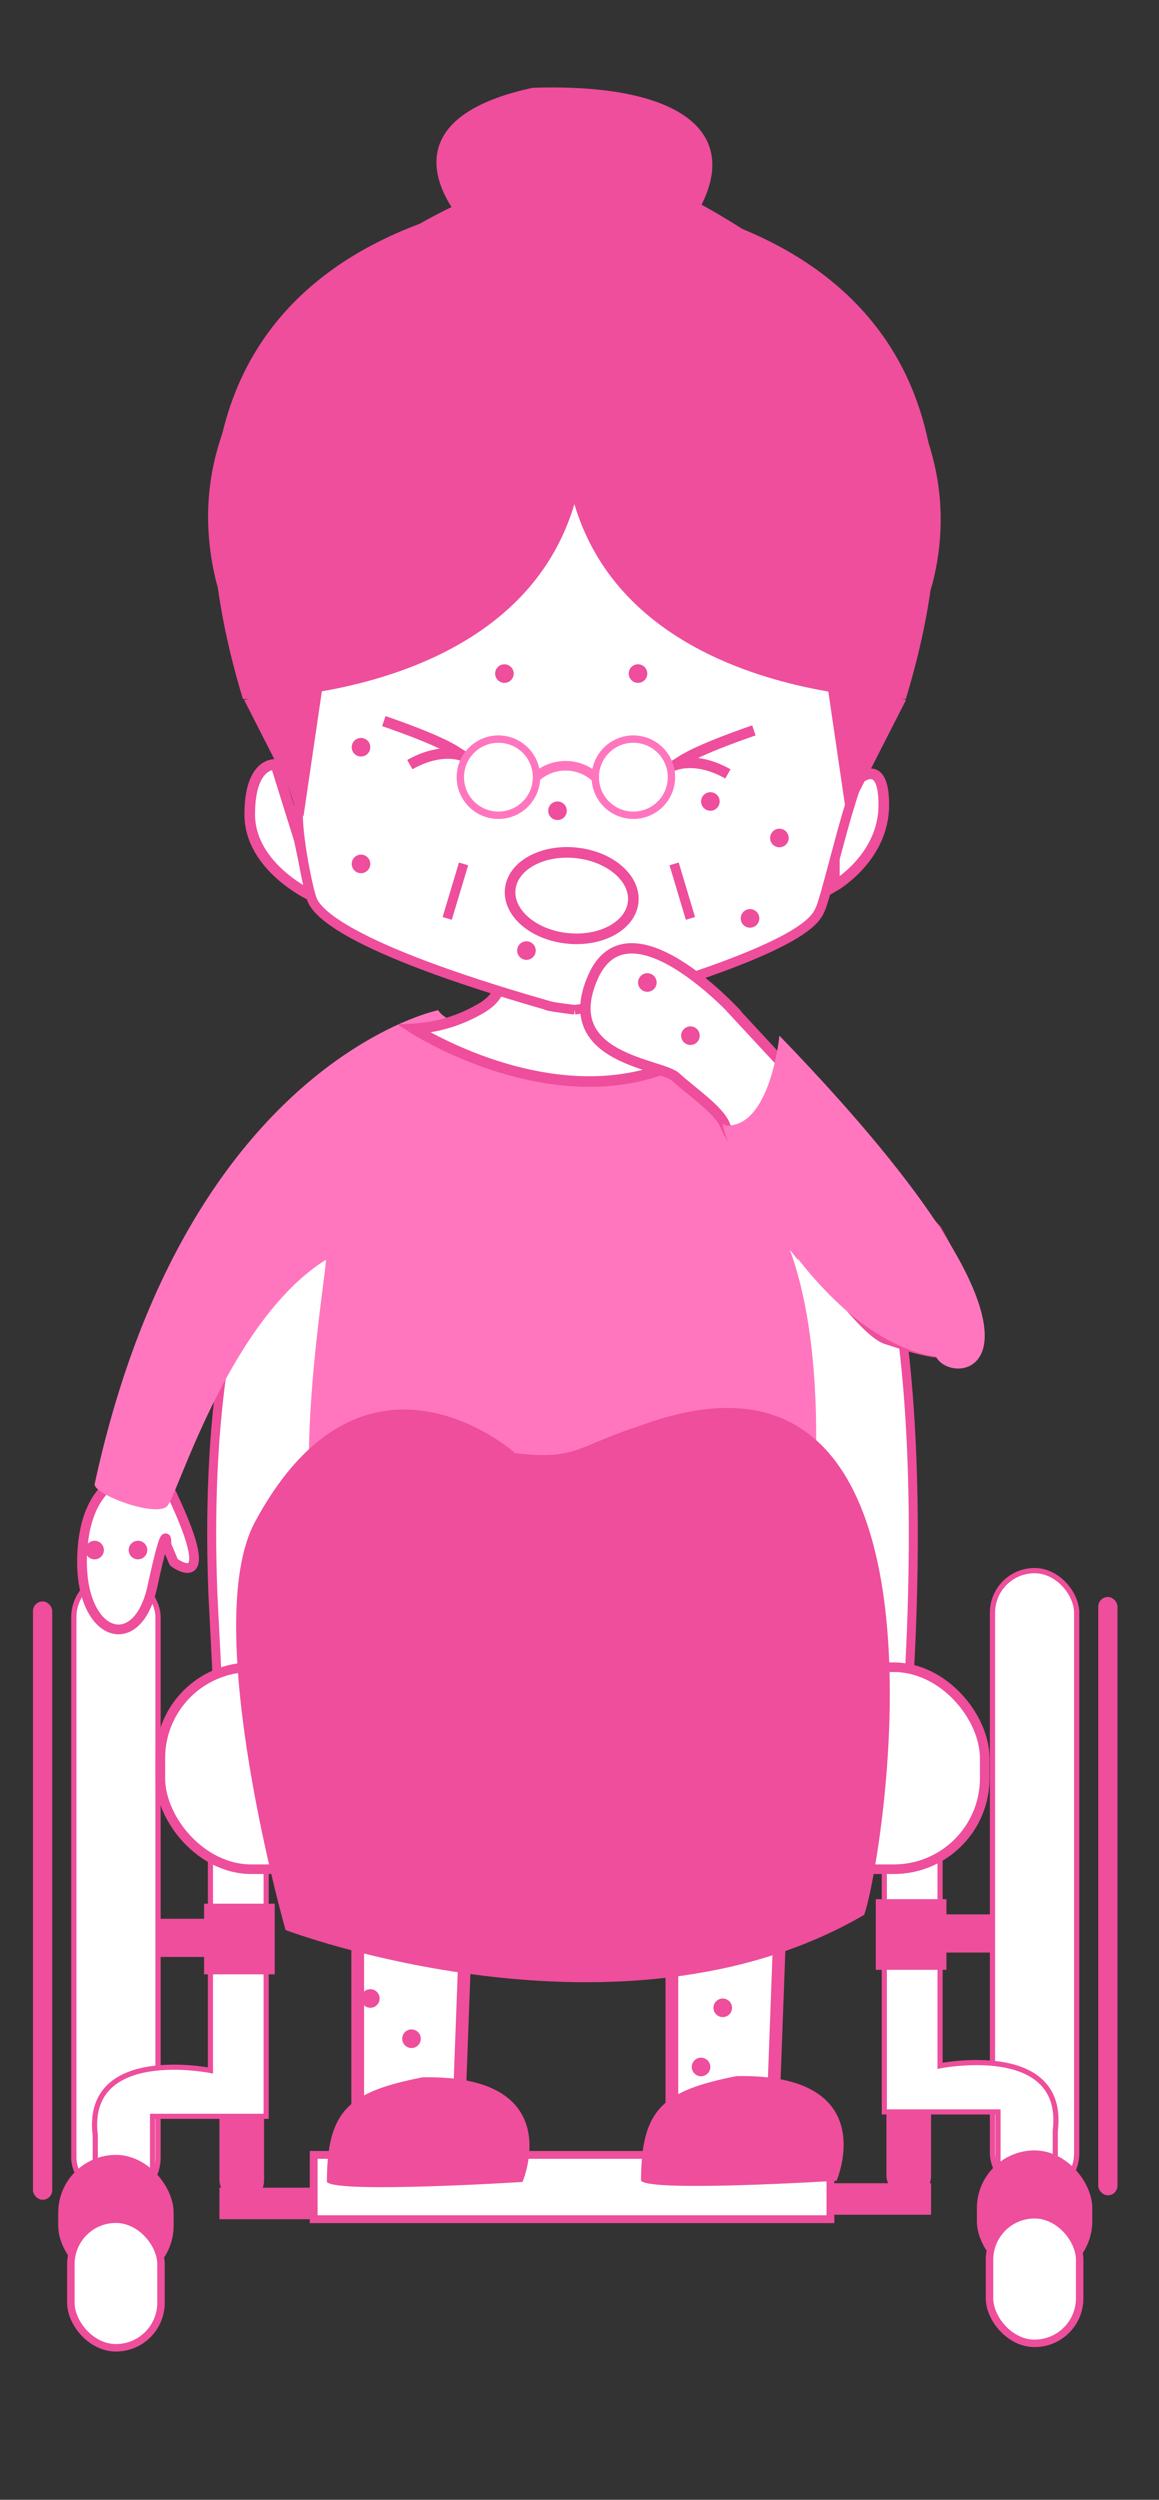 <svg xmlns="http://www.w3.org/2000/svg" viewBox="0 0 229.49 494.92"><rect x="0" y="0" width="229.49" height="494.92" fill="#333333" stroke="none"/><defs><style>.cls-1{fill:#ee4e9c;}.cls-10,.cls-11,.cls-12,.cls-13,.cls-2,.cls-3,.cls-4,.cls-5,.cls-7,.cls-8{fill:#fff;}.cls-10,.cls-11,.cls-12,.cls-13,.cls-2,.cls-3,.cls-4,.cls-5,.cls-7,.cls-8,.cls-9{stroke:#ee4e9c;}.cls-10,.cls-11,.cls-12,.cls-13,.cls-14,.cls-15,.cls-2,.cls-3,.cls-4,.cls-5,.cls-7,.cls-8,.cls-9{stroke-miterlimit:10;}.cls-2{stroke-width:1.04px;}.cls-3{stroke-width:1.78px;}.cls-4{stroke-width:1.93px;}.cls-5{stroke-width:2.52px;}.cls-6{fill:#ff76be;}.cls-7{stroke-width:2.1px;}.cls-8,.cls-9{stroke-width:1.9px;}.cls-14,.cls-15,.cls-9{fill:none;}.cls-10{stroke-width:2.05px;}.cls-11{stroke-width:1.55px;}.cls-12{stroke-width:1.02px;}.cls-13{stroke-width:1.48px;}.cls-14,.cls-15{stroke:#ff76be;}.cls-14{stroke-width:1.46px;}.cls-15{stroke-width:1.9px;}</style></defs><title>patients</title><g id="Layer_2" data-name="Layer 2"><path class="cls-1" d="M91.72,44.06s-18.55-19.7,13.74-26.68c30.38-1,42.85,9.57,31.38,26.68-13.38,18.06-45.12,0-45.12,0"/><rect class="cls-1" x="27.32" y="379.89" width="16.09" height="7.56"/><rect class="cls-1" x="43.45" y="411.36" width="8.84" height="24.71" rx="4.42" ry="4.42"/><rect class="cls-2" x="14.62" y="311.84" width="16.67" height="123.68" rx="8.33" ry="8.33"/><path class="cls-3" d="M59.43,228.18S39.56,247.8,42.15,315.47l1.33,26.32H179.32s8.6-94-15.06-119.37C139.33,200.8,100.27,180.37,59.43,228.18Z"/><path class="cls-4" d="M31.8,291.3s-13.89-2.64-15.43,14.92,10.7,22.26,13.8,7.91,2.77-8.31,2.77-8.31l1.47,3.49S45,317.24,31.8,291.3Z"/><polygon class="cls-5" points="70.83 384.34 70.83 428.1 90.5 428.1 92.12 384.34 70.83 384.34"/><polygon class="cls-5" points="133.04 383.94 133.04 427.69 152.71 427.69 154.33 383.94 133.04 383.94"/><path class="cls-6" d="M158.09,249.58a27.35,27.35,0,0,1-1.24-7.08,21.07,21.07,0,0,1,.71-6.35c-1.07-4.06-2.2-8.1-3.63-12.09a138,138,0,0,0-8.24-16.32c-.7-.66-1.4-1.31-2.12-1.94a16.8,16.8,0,0,1-4-5.6L139,200c-12.19-1.62-19.27,1.65-27.61.78-4.37-.46-6-.66-16.45,1.34-6.46,1.23-8.17-2.12-8.17-2.12s-.56.12-1.58.42C76.52,203,35,219.15,18.79,293.62c-1.06,2,12.23,7,14.36,4.52s12.23-36.72,31.38-48.72c0,3.06-5.85,37.18-2.13,54.74,6.91,1,98.11,0,98.11,0s4.29-33.62-4.1-56.7Z"/><path class="cls-7" d="M99.66,192c-2.08-.67,2.17,4.1-4.87,7.9A29.57,29.57,0,0,1,82,203.69s36.47,23.49,62.35,0c-13.83-2.18-14-.34-16-10S99.66,192,99.66,192Z"/><path class="cls-7" d="M54.6,151.35s-5.15-.61-5.15,9.88,12.18,16.08,12.18,16.08l-2.39-11.12Z"/><path class="cls-7" d="M169.2,154.94s5.8-6.06,5.8,4.43-9.79,16.08-9.79,16.08V164.32Z"/><path class="cls-8" d="M113.77,199.92s-5.83-.7-5.59-.93c-40.55-11.65-45.39-18.63-46.32-20.73s-3.62-15.84-2.62-18.89C57.61,153.31,45,120.45,43.62,114.5,32.09,65.91,92.36,40.68,92.36,40.68s13.48-7.8,39.2-2.81c0,0,63.9,28,52.36,76.63-1.4,5.94-14,38.8-15.61,44.86-1.63,4.89-4.89,18.41-5.83,20.51s-2.56,7.46-43.11,19.11c.23.23-5.59.93-5.59.93"/><ellipse class="cls-7" cx="113.21" cy="177.32" rx="8.51" ry="12.24" transform="translate(-74.93 271.47) rotate(-84.03)"/><path class="cls-7" d="M76,142.77s10.76,3.61,14.5,6.15-.94-2.29-9.35,2.46"/><path class="cls-7" d="M149.28,144.61s-10.76,3.61-14.5,6.15.94-2.29,9.35,2.46"/><line class="cls-9" x1="91.79" y1="171.04" x2="88.55" y2="181.83"/><line class="cls-9" x1="136.71" y1="181.83" x2="133.48" y2="171.04"/><path class="cls-10" d="M146,200.89s-21.44-23.69-28.59-7.44,13.5,17.09,16.42,19.81,8.64,6.54,9.76,9.58,24.87,40.09,31.9,42.27,28.48,11.06,9.93-21.64l-40.82-44"/><path class="cls-6" d="M154.33,205.05s-1.77,18.43-10.76,17.78c-3.65-4.42,15.37,41.71,41.75,45.76C188.84,275.51,217.88,270.75,154.33,205.05Z"/><path class="cls-1" d="M48.1,138.4C16.61,34.63,120.41,37.79,120.41,37.79s3.68.5-4.5,45.68C116.28,139,48.1,138.4,48.1,138.4"/><path class="cls-1" d="M179.36,138.4s-68.17.57-67.81-54.94c-8.18-45.17-4.5-45.68-4.5-45.68s103.8-3.16,72.31,100.61"/><polygon class="cls-1" points="60.09 161.65 64.02 134.91 48.34 138.57 60.09 161.65"/><polygon class="cls-1" points="167.64 161.65 163.72 134.91 179.4 138.57 167.64 161.65"/><rect class="cls-1" x="6.53" y="317.06" width="3.81" height="118.46" rx="1.9" ry="1.9"/><rect class="cls-1" x="43.45" y="433.13" width="20.1" height="6.24"/><rect class="cls-11" x="62.11" y="426.64" width="102.32" height="12.73"/><path class="cls-1" d="M103.45,432s9.24-21.3-19.82-20.72c-14.46,2.88-18.9,6.37-18.9,20.72C66.63,434.32,103.45,432,103.45,432Z"/><path class="cls-1" d="M165.65,431.76s9.24-21.3-19.82-20.72c-14.46,2.88-18.9,6.37-18.9,20.72C128.84,434.06,165.65,431.76,165.65,431.76Z"/><path class="cls-12" d="M41.67,342.39v67.53s-25-5-22.81,12.89v9.72H30.2V419H52.7V345.52Z"/><rect class="cls-1" x="11.53" y="426.64" width="22.85" height="25.46" rx="11.43" ry="11.43"/><rect class="cls-13" x="14.03" y="439.37" width="17.85" height="25.46" rx="8.92" ry="8.92"/><rect class="cls-1" x="40.41" y="376.9" width="13.99" height="13.99"/><rect class="cls-1" x="184.39" y="379.01" width="16.09" height="7.56" transform="translate(384.87 765.59) rotate(-180)"/><rect class="cls-1" x="175.51" y="410.48" width="8.84" height="24.71" rx="4.42" ry="4.42" transform="translate(359.87 845.68) rotate(180)"/><rect class="cls-2" x="196.52" y="310.97" width="16.67" height="123.68" rx="8.33" ry="8.33" transform="translate(409.71 745.61) rotate(-180)"/><rect class="cls-1" x="217.47" y="316.18" width="3.81" height="118.46" rx="1.9" ry="1.9" transform="translate(438.74 750.82) rotate(180)"/><rect class="cls-1" x="164.25" y="432.25" width="20.1" height="6.24" transform="translate(348.61 870.74) rotate(-180)"/><path class="cls-12" d="M186.14,341.51V409s25-5,22.81,12.89v9.72H197.61V418.13H175.1V344.64Z"/><rect class="cls-1" x="193.43" y="425.76" width="22.85" height="25.46" rx="11.43" ry="11.43" transform="translate(409.71 876.97) rotate(180)"/><rect class="cls-13" x="195.93" y="438.49" width="17.85" height="25.46" rx="8.92" ry="8.92" transform="translate(409.71 902.44) rotate(-180)"/><rect class="cls-1" x="173.41" y="376.02" width="13.99" height="13.99" transform="translate(360.81 766.02) rotate(-180)"/><rect class="cls-8" x="31.75" y="330.09" width="163.23" height="39.99" rx="18" ry="18"/><path class="cls-1" d="M102,287.68s-29.89-26.62-51.55,13.71c-11,20.56,6.09,80.73,6.09,80.73s66.3,25.13,114.56-3c3.51-9.14,22.32-121.86-44.69-96.72C114.58,286.16,114.08,289.21,102,287.68Z"/><circle class="cls-14" cx="98.69" cy="153.87" r="7.54"/><circle class="cls-14" cx="125.41" cy="153.87" r="7.54"/><path class="cls-15" d="M106.12,153.87a8.76,8.76,0,0,1,11.75,0"/><circle class="cls-1" cx="99.88" cy="133.36" r="1.84"/><circle class="cls-1" cx="110.39" cy="160.52" r="1.84"/><circle class="cls-1" cx="147.93" cy="110.79" r="1.84"/><circle class="cls-1" cx="71.48" cy="147.94" r="1.84"/><circle class="cls-1" cx="71.48" cy="171.04" r="1.84"/><circle class="cls-1" cx="27.32" cy="306.89" r="1.84"/><circle class="cls-1" cx="18.73" cy="306.89" r="1.84"/><circle class="cls-1" cx="73.33" cy="395.67" r="1.84"/><circle class="cls-1" cx="81.48" cy="403.64" r="1.84"/><circle class="cls-1" cx="143.11" cy="397.52" r="1.84"/><circle class="cls-1" cx="138.81" cy="409.23" r="1.84"/><circle class="cls-1" cx="128.18" cy="194.52" r="1.84"/><circle class="cls-1" cx="136.71" cy="205.05" r="1.84"/><circle class="cls-1" cx="104.24" cy="188.2" r="1.84"/><circle class="cls-1" cx="126.33" cy="133.36" r="1.84"/><circle class="cls-1" cx="140.66" cy="158.68" r="1.84"/><circle class="cls-1" cx="148.51" cy="181.83" r="1.84"/><circle class="cls-1" cx="154.33" cy="165.91" r="1.84"/><path class="cls-1" d="M136.61,40.68a46.61,46.61,0,0,1-11.3-2.27l-.4,2.95,6.77.06a1.51,1.51,0,0,0,.4-2.95,16.63,16.63,0,0,1-4.49-1.75l-.76,2.8c1.38-.07,6.63.91,2.93-.48a40.67,40.67,0,0,0-7.2-1.53,104.08,104.08,0,0,0-13.21-1.36c-1.93-.08-1.92,2.91,0,3,4.56.22,9.07.65,13.59,1.32l.4-2.95a7.06,7.06,0,0,1-2.05-.1v3l7.13-.74c1.56-.16,2.18-2.55.4-2.95-6.3-1.41-13.46,0-19.9,0-2.67,0-5.23-.17-7.79.64-2.74.86-5.9,1.51-8.54,2.59-1.76.72-1,3.62.8,2.89a43.79,43.79,0,0,1,15.54-3.12c6.09,0,13.15-1.43,19.1-.1l.4-2.95-7.13.74a1.5,1.5,0,0,0,0,3,7.06,7.06,0,0,0,2.05.1c1.61,0,2.13-2.69.4-2.95-4.78-.71-9.56-1.2-14.39-1.43v3a96.56,96.56,0,0,1,16.92,2.15c2.05.46,7.42,2.72,9.53,1,1.11-.9.94-2,.25-3.06-1.81-2.92-6.32-2.86-9.23-2.72-1.39.07-2.16,2.08-.76,2.8a28.6,28.6,0,0,0,5.21,2.05l.4-2.95-6.77-.06a1.51,1.51,0,0,0-.4,2.95,49.93,49.93,0,0,0,12.1,2.37c1.93.14,1.92-2.86,0-3Z"/></g></svg>